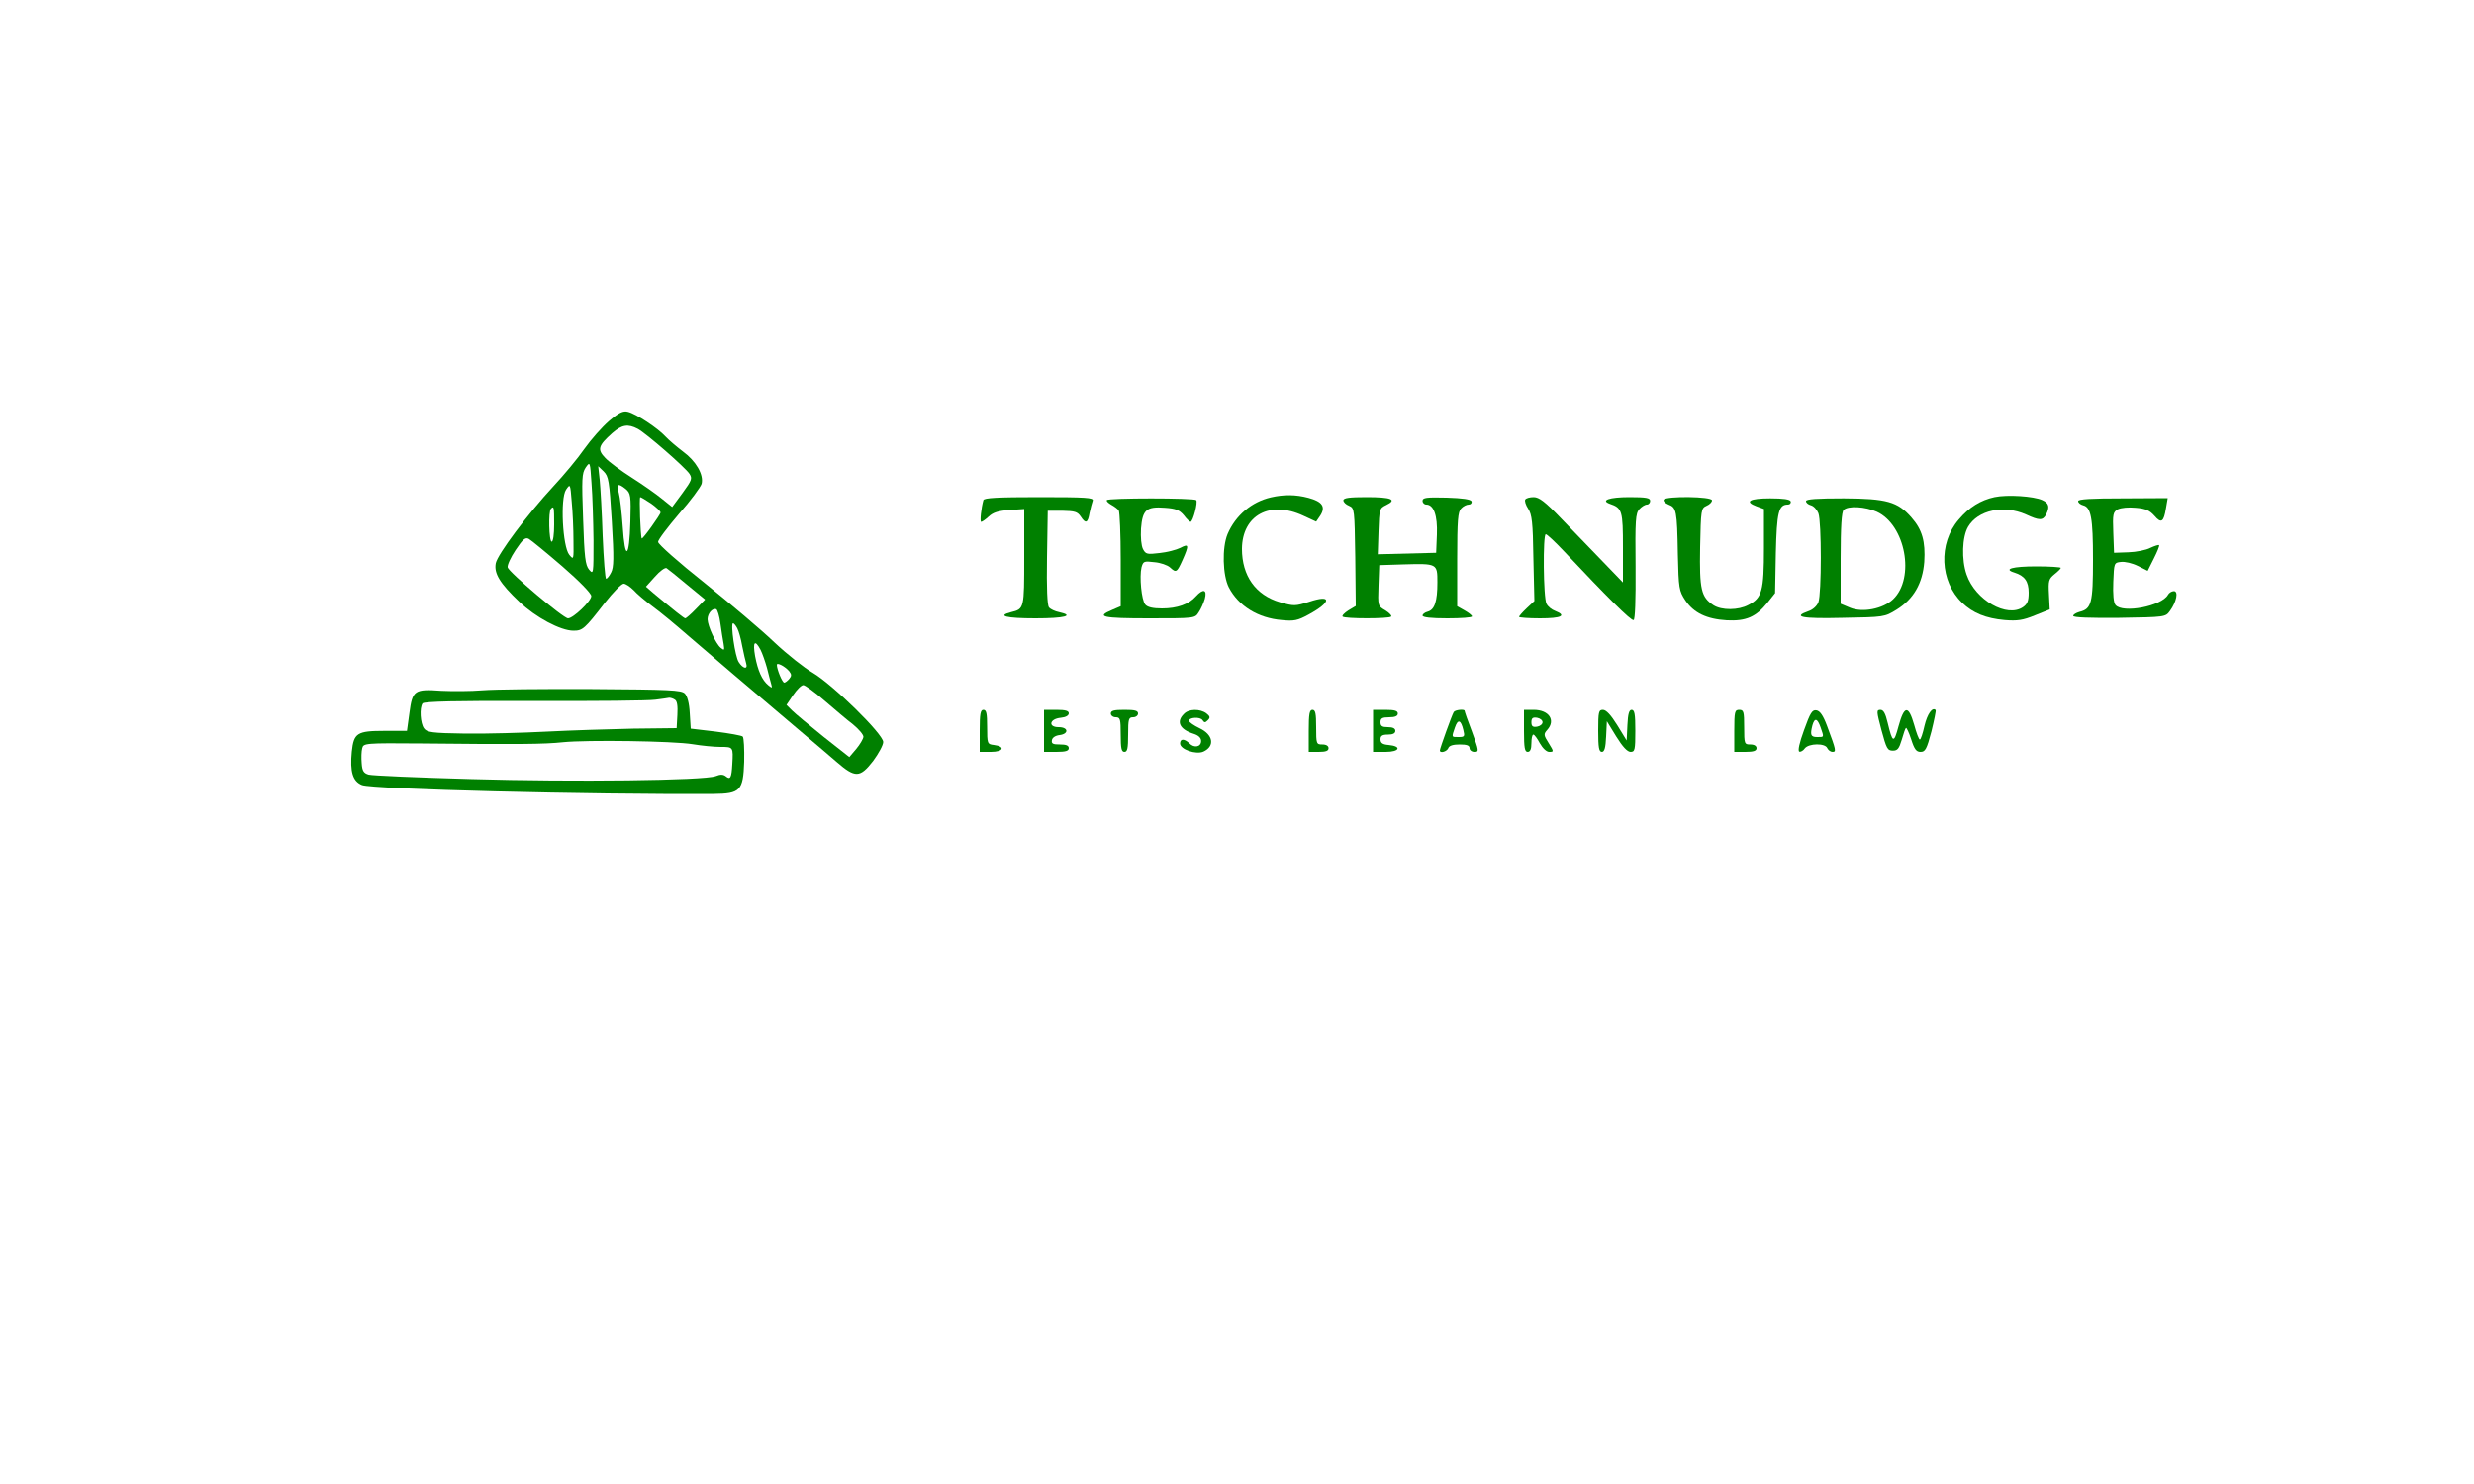 <?xml version="1.0" standalone="no"?>
<!DOCTYPE svg PUBLIC "-//W3C//DTD SVG 20010904//EN"
 "http://www.w3.org/TR/2001/REC-SVG-20010904/DTD/svg10.dtd">
<svg version="1.0" xmlns="http://www.w3.org/2000/svg"
 width="1000pt" height="600pt" viewBox="0 0 1000 600"
 preserveAspectRatio="xMidYMid meet" style="background-color:#42f5dd">

<g transform="translate(0,612) scale(0.1,-0.1)"
fill="green">
<path d="M2462 4418 c-28 -24 -73 -75 -100 -113 -27 -39 -83 -106 -124 -150
-105 -113 -226 -275 -234 -312 -8 -41 16 -81 95 -156 66 -63 167 -117 219
-117 37 0 45 7 127 113 33 42 67 77 76 77 8 0 26 -12 40 -26 13 -15 48 -44 77
-66 29 -21 92 -73 140 -115 83 -72 262 -224 457 -389 50 -42 116 -98 147 -125
75 -65 94 -64 147 4 22 30 41 64 41 77 0 32 -205 233 -285 280 -33 19 -103 74
-155 123 -52 50 -179 157 -282 240 -106 84 -188 157 -188 166 0 9 39 60 85
114 47 53 87 108 91 121 9 37 -23 92 -75 130 -25 19 -57 46 -71 61 -31 34
-119 92 -152 100 -19 5 -36 -3 -76 -37z m116 -32 c35 -19 191 -155 209 -182
12 -19 9 -26 -28 -77 l-42 -57 -41 33 c-23 19 -77 57 -121 85 -44 28 -93 64
-108 80 -34 35 -29 50 28 101 39 34 63 38 103 17z m-179 -451 c0 -136 0 -139
-18 -118 -15 18 -19 49 -24 204 -6 164 -5 185 10 208 18 26 18 26 24 -64 4
-49 7 -153 8 -230z m74 77 c9 -150 8 -186 -3 -207 -7 -14 -16 -25 -20 -25 -4
0 -10 78 -14 173 -3 94 -9 197 -12 227 l-6 55 22 -21 c20 -20 23 -37 33 -202z
m-155 -77 c1 -78 1 -80 -17 -58 -27 33 -37 228 -13 263 17 25 17 25 23 -50 4
-41 7 -111 7 -155z m211 208 c20 -17 22 -26 19 -132 -4 -150 -22 -161 -31 -19
-4 57 -11 118 -16 136 -11 36 -3 40 28 15z m103 -59 c21 -15 38 -31 38 -36 0
-8 -72 -109 -76 -105 -5 7 -11 167 -6 167 3 0 23 -12 44 -26z m-392 -84 c0
-40 -4 -70 -10 -70 -11 0 -14 123 -3 133 12 13 13 7 13 -63z m33 -170 c68 -59
117 -109 117 -120 0 -20 -73 -90 -94 -90 -19 0 -240 187 -244 206 -2 9 12 40
32 70 30 45 40 53 54 45 9 -5 70 -55 135 -111z m504 -74 l73 -60 -37 -38 c-20
-21 -40 -38 -43 -38 -5 0 -44 31 -129 102 l-30 26 36 40 c20 23 41 38 47 35 6
-4 44 -34 83 -67z m135 -157 c4 -30 10 -67 13 -83 4 -26 3 -27 -12 -15 -20 17
-52 87 -53 115 0 23 19 46 35 41 5 -2 13 -28 17 -58z m68 -19 c6 -11 15 -43
20 -72 6 -29 13 -61 16 -70 8 -26 -13 -22 -30 5 -15 22 -34 157 -23 157 4 0
11 -9 17 -20z m94 -87 c8 -16 19 -48 26 -73 6 -25 14 -54 17 -65 5 -18 4 -18
-11 -6 -26 21 -43 60 -54 119 -10 57 -1 68 22 25z m116 -87 c10 -13 10 -19 0
-31 -7 -8 -16 -15 -20 -15 -8 0 -30 54 -30 72 0 11 33 -6 50 -26z m143 -119
c40 -34 91 -78 115 -96 23 -19 42 -41 42 -50 -1 -9 -14 -31 -29 -49 l-28 -33
-104 82 c-57 46 -114 93 -127 106 l-23 23 27 40 c15 22 33 40 41 40 7 0 46
-28 86 -63z"/>
<path d="M5137 4109 c-78 -18 -143 -73 -175 -148 -23 -55 -20 -167 5 -216 39
-75 118 -124 214 -132 49 -5 64 -2 108 22 94 51 95 83 3 52 -57 -18 -62 -18
-118 -2 -99 29 -154 107 -154 216 1 136 113 197 248 134 l52 -24 17 25 c22 35
8 56 -48 71 -52 14 -100 14 -152 2z"/>
<path d="M8062 4110 c-56 -12 -103 -41 -145 -91 -83 -96 -76 -250 14 -336 44
-42 96 -63 172 -70 51 -4 73 -1 122 19 l60 24 -3 61 c-3 55 -1 62 22 81 14 11
26 23 26 26 0 3 -45 6 -99 6 -97 0 -135 -11 -89 -25 42 -13 58 -36 58 -81 0
-33 -5 -46 -22 -58 -65 -46 -194 28 -229 131 -21 60 -18 152 6 193 40 68 144
90 234 50 54 -25 68 -25 81 -1 16 31 12 47 -15 59 -35 16 -142 23 -193 12z"/>
<path d="M3975 4098 c-9 -32 -15 -88 -9 -88 4 0 18 10 31 22 17 16 39 23 83
26 l60 4 0 -195 c0 -208 0 -209 -53 -222 -59 -15 -21 -25 98 -25 119 0 160 11
96 25 -16 3 -35 12 -41 19 -7 9 -10 77 -8 202 l3 189 59 0 c50 -1 61 -4 74
-23 20 -31 29 -28 36 14 4 19 10 42 13 50 4 12 -28 14 -216 14 -169 0 -223 -3
-226 -12z"/>
<path d="M4474 4098 c-3 -4 6 -12 18 -19 13 -7 26 -17 30 -23 4 -6 8 -96 8
-199 l0 -188 -35 -15 c-67 -28 -40 -34 150 -34 183 0 185 0 200 24 9 13 20 38
25 55 10 38 -7 42 -36 10 -28 -32 -76 -49 -137 -49 -37 0 -59 5 -68 16 -15 18
-24 112 -15 150 7 25 10 26 52 21 25 -2 53 -12 63 -21 25 -23 28 -21 51 30 27
61 25 67 -9 49 -16 -8 -54 -18 -84 -21 -50 -6 -56 -5 -67 16 -7 14 -10 47 -8
83 6 76 22 90 97 84 44 -3 58 -9 76 -30 11 -15 24 -27 27 -27 10 0 31 81 23
88 -9 9 -356 9 -361 0z"/>
<path d="M5430 4097 c0 -7 10 -17 23 -22 22 -10 22 -13 25 -208 l2 -197 -30
-18 c-16 -10 -27 -22 -23 -25 8 -9 188 -9 196 0 4 3 -7 15 -23 25 -31 18 -31
18 -28 101 l3 82 95 3 c140 4 140 4 140 -73 0 -76 -11 -110 -39 -118 -12 -3
-21 -10 -21 -16 0 -7 34 -11 100 -11 55 0 100 3 100 8 0 4 -14 15 -30 24 l-30
17 0 190 c0 159 3 192 16 205 8 9 22 16 31 16 8 0 13 6 11 13 -3 8 -35 13
-101 15 -82 2 -97 0 -97 -13 0 -8 7 -15 15 -15 30 0 46 -44 43 -121 l-3 -74
-118 -3 -118 -3 3 93 c3 90 4 93 31 106 46 22 21 32 -79 32 -69 0 -94 -3 -94
-13z"/>
<path d="M6165 4100 c-3 -5 2 -22 12 -37 15 -23 19 -54 21 -200 l4 -173 -31
-29 c-17 -16 -31 -32 -31 -35 0 -3 38 -6 85 -6 86 0 109 11 61 30 -14 5 -30
18 -35 29 -13 23 -15 281 -3 281 5 0 37 -30 72 -67 176 -187 273 -284 283
-280 6 2 9 77 8 216 -2 189 0 215 15 232 9 10 23 19 31 19 7 0 13 7 13 15 0
12 -16 15 -84 15 -81 0 -118 -13 -79 -27 50 -17 53 -28 53 -177 l0 -141 -82
85 c-45 47 -120 124 -167 173 -66 69 -90 87 -112 87 -15 0 -31 -4 -34 -10z"/>
<path d="M6725 4100 c-3 -6 5 -14 19 -20 32 -12 35 -24 38 -201 3 -138 5 -148
30 -186 34 -51 86 -76 168 -81 78 -4 118 14 164 71 l31 39 3 161 c4 167 11
197 49 197 8 0 13 6 11 13 -3 8 -29 12 -83 12 -83 0 -106 -13 -55 -32 l30 -11
0 -157 c0 -175 -8 -203 -63 -231 -41 -22 -108 -22 -141 -1 -50 33 -57 63 -54
234 3 153 4 158 26 168 12 5 22 15 22 22 0 16 -185 18 -195 3z"/>
<path d="M7300 4094 c0 -7 9 -14 20 -17 11 -3 24 -17 30 -32 13 -34 13 -326 0
-360 -6 -15 -22 -30 -40 -36 -66 -23 -29 -31 138 -27 168 3 169 3 218 33 69
43 105 106 112 193 5 83 -8 130 -52 180 -56 64 -100 76 -273 77 -108 0 -153
-3 -153 -11z m286 -43 c116 -53 156 -268 66 -354 -41 -39 -124 -55 -174 -34
l-38 16 0 183 c0 130 4 188 12 196 18 18 87 14 134 -7z"/>
<path d="M8400 4094 c0 -7 9 -14 20 -17 32 -8 40 -50 40 -220 0 -176 -6 -199
-55 -211 -14 -4 -25 -11 -25 -16 0 -7 67 -9 186 -8 186 3 187 3 205 28 27 37
35 80 16 80 -9 0 -20 -7 -24 -15 -26 -46 -183 -76 -212 -41 -8 9 -11 43 -9 93
3 77 3 78 31 81 16 2 46 -5 68 -16 l40 -20 25 50 c14 28 24 52 21 54 -2 2 -18
-3 -35 -11 -17 -9 -57 -17 -89 -18 l-58 -2 -3 82 c-3 75 -1 83 19 94 13 6 43
9 72 6 40 -3 56 -11 75 -32 28 -33 38 -26 47 30 l7 41 -181 -1 c-128 0 -181
-3 -181 -11z"/>
<path d="M1950 3329 c-47 -4 -121 -4 -166 -2 -109 8 -117 2 -129 -89 l-10 -73
-92 0 c-110 0 -123 -9 -131 -84 -8 -82 4 -120 41 -135 41 -17 919 -39 1422
-36 107 1 119 13 123 130 1 51 -1 97 -6 102 -4 4 -53 13 -109 20 l-101 12 -4
63 c-2 40 -10 69 -20 79 -14 14 -62 16 -374 18 -198 1 -397 -1 -444 -5z m778
-38 c9 -5 12 -25 10 -61 l-3 -54 -175 -2 c-96 -2 -254 -7 -350 -12 -96 -5
-244 -9 -329 -8 -137 2 -155 5 -167 21 -15 20 -19 83 -6 101 5 8 138 11 451
10 244 -1 464 1 490 5 25 3 51 7 56 8 6 0 16 -3 23 -8z m72 -180 c36 -6 86
-11 113 -11 51 0 51 0 47 -70 -3 -55 -8 -64 -26 -49 -10 8 -22 9 -41 1 -47
-18 -576 -24 -988 -12 -214 6 -401 14 -415 18 -20 6 -26 15 -28 46 -2 22 -1
49 2 60 5 21 8 22 243 20 386 -4 494 -3 568 5 98 10 447 5 525 -8z"/>
<path d="M3960 3165 l0 -85 46 0 c50 0 59 22 11 28 -26 3 -27 5 -27 73 0 55
-3 69 -15 69 -12 0 -15 -16 -15 -85z"/>
<path d="M4220 3165 l0 -85 50 0 c38 0 50 4 50 15 0 11 -11 15 -36 15 -28 0
-35 3 -32 18 2 10 14 18 31 20 38 5 36 32 -4 32 -44 0 -37 34 9 38 20 2 32 9
32 18 0 10 -13 14 -50 14 l-50 0 0 -85z"/>
<path d="M4490 3235 c0 -8 9 -15 20 -15 18 0 20 -7 20 -70 0 -56 3 -70 15 -70
12 0 15 14 15 70 0 63 2 70 20 70 11 0 20 7 20 15 0 12 -13 15 -55 15 -42 0
-55 -3 -55 -15z"/>
<path d="M4786 3234 c-33 -32 -18 -63 39 -81 19 -6 30 -16 30 -29 0 -24 -28
-30 -48 -9 -20 19 -37 19 -37 -1 0 -24 64 -46 94 -33 48 22 40 69 -16 95 -23
11 -41 24 -42 29 -2 15 46 18 55 3 7 -10 10 -11 21 0 11 11 9 16 -6 28 -26 19
-71 18 -90 -2z"/>
<path d="M5290 3165 l0 -85 40 0 c29 0 40 4 40 15 0 9 -9 15 -25 15 -24 0 -25
2 -25 70 0 56 -3 70 -15 70 -12 0 -15 -16 -15 -85z"/>
<path d="M5550 3165 l0 -85 51 0 c57 0 66 23 11 28 -24 2 -32 8 -32 23 0 14 7
19 30 19 20 0 30 5 30 15 0 10 -10 15 -30 15 -23 0 -30 4 -30 20 0 16 7 20 35
20 24 0 35 5 35 15 0 11 -12 15 -50 15 l-50 0 0 -85z"/>
<path d="M5876 3241 c-7 -11 -56 -147 -56 -155 0 -13 28 -5 34 9 3 10 19 15
46 15 29 0 40 -4 40 -15 0 -8 9 -15 20 -15 19 0 18 4 -10 81 -17 44 -30 82
-30 85 0 8 -39 4 -44 -5z m39 -73 c6 -25 5 -28 -19 -28 -30 0 -29 -2 -15 39
12 35 24 31 34 -11z"/>
<path d="M6160 3165 c0 -69 3 -85 15 -85 10 0 15 11 15 35 0 19 3 35 8 35 4 0
16 -16 26 -35 12 -21 27 -35 38 -35 19 0 19 1 -2 35 -21 33 -21 37 -6 54 35
39 7 81 -55 81 l-39 0 0 -85z m75 35 c0 -8 -10 -16 -22 -18 -18 -3 -23 2 -23
18 0 16 5 21 23 18 12 -2 22 -10 22 -18z"/>
<path d="M6460 3165 c0 -68 3 -85 15 -85 10 0 15 16 17 62 l3 62 38 -62 c26
-42 45 -62 58 -62 17 0 19 8 19 85 0 68 -3 85 -15 85 -10 0 -15 -16 -17 -62
l-3 -62 -38 62 c-26 42 -45 62 -58 62 -17 0 -19 -8 -19 -85z"/>
<path d="M7010 3165 l0 -85 45 0 c33 0 45 4 45 15 0 9 -9 15 -25 15 -24 0 -25
2 -25 70 0 63 -2 70 -20 70 -18 0 -20 -7 -20 -85z"/>
<path d="M7292 3168 c-19 -52 -26 -84 -19 -87 5 -2 16 4 22 13 16 21 83 22 91
1 4 -8 13 -15 21 -15 16 0 15 6 -22 105 -16 43 -29 61 -43 63 -17 3 -25 -10
-50 -80z m67 11 c14 -41 15 -39 -14 -39 -26 0 -29 9 -19 48 9 31 20 28 33 -9z"/>
<path d="M7605 3168 c20 -74 24 -83 46 -83 19 0 25 8 36 44 7 24 14 46 17 48
2 2 12 -18 21 -46 13 -41 21 -51 38 -51 19 0 25 11 44 83 11 45 19 84 17 86
-13 14 -34 -16 -45 -63 -7 -31 -15 -56 -19 -56 -4 0 -14 27 -23 60 -23 80 -40
78 -63 -6 -19 -71 -24 -69 -44 14 -9 38 -17 52 -29 52 -17 0 -16 -6 4 -82z"/>
</g>
</svg>
